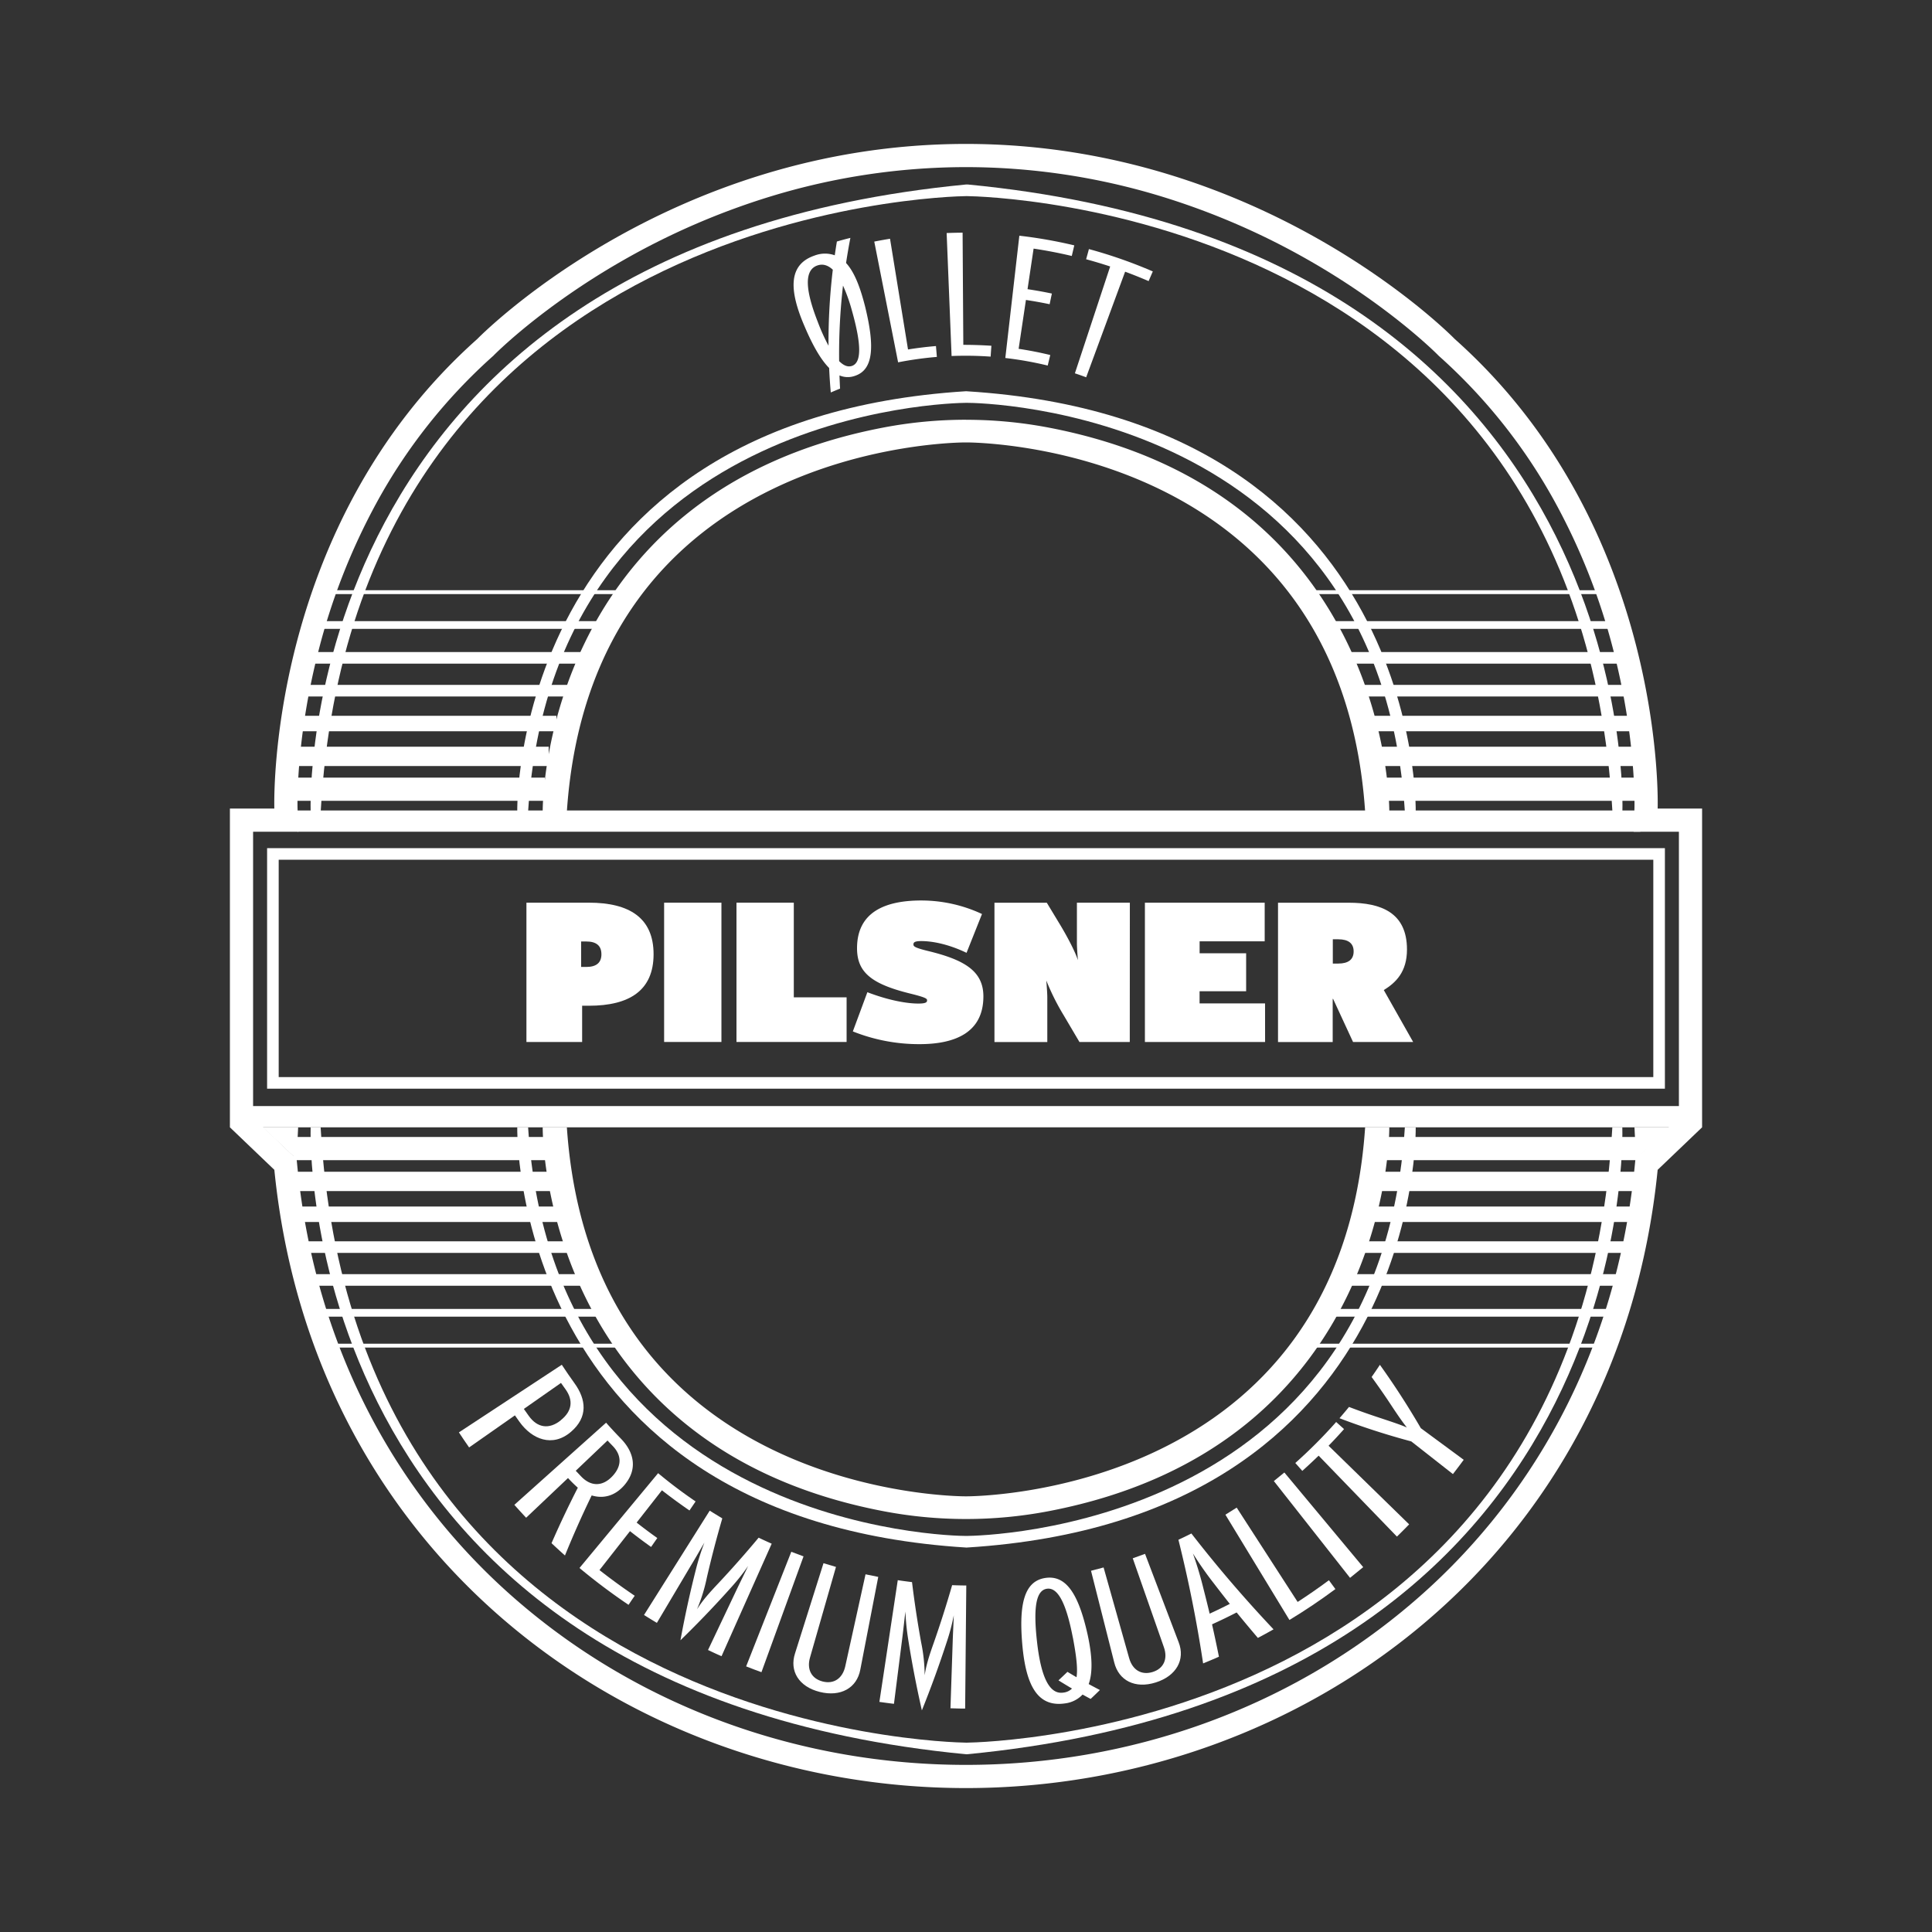 <svg xmlns="http://www.w3.org/2000/svg" width="1000" height="1000" viewBox="0 0 1000 1000"><rect x="0" y="0" width="1000" height="1000" fill="#333333" stroke="none"/><defs><style>.cls-1{fill:#fff;}</style></defs><title>pilsner</title><g id="Layer_2" data-name="Layer 2"><path class="cls-1" d="M500,86.5a346.7,346.7,0,0,1,100.9,15.1,374.93,374.93,0,0,1,77,33.38c42.15,24.14,66.25,48.64,66.48,48.88l.3.31.33.29a284.73,284.73,0,0,1,60,75.69A328.9,328.9,0,0,1,834.93,336C847,382.39,846,417.75,846,418.09l-.43,12.41H869V578.37l-19.29,18.46-3.21,3.06-.44,4.42c-4.69,46.85-17.66,90.57-38.56,129.94A327.23,327.23,0,0,1,729,831.32c-62.87,53-144.2,82.18-229,82.18s-166.15-29.18-229-82.18a327.23,327.23,0,0,1-78.48-97.07c-20.9-39.37-33.87-83.09-38.56-129.94l-.44-4.42-3.21-3.06L131,578.37V430.5h23.42L154,418.09c0-.35-1.05-35.06,10.88-81.35a329.86,329.86,0,0,1,29.84-76.16A284.89,284.89,0,0,1,255,184.46l.33-.29.29-.3c.24-.25,24.34-24.75,66.49-48.89a374.93,374.93,0,0,1,77-33.38A346.7,346.7,0,0,1,500,86.5m0-12c-155,0-253,101-253,101-110,98-105,243-105,243H119v165l23,22c20,200,184,320,358,320s338-120,358-320l23-22v-165H858s5-145-105-243c0,0-98-101-253-101Z"/><path class="cls-1" d="M855.75,445V557.5H144.25V445h711.5m6-6H138.25V563.5h723.5V439Z"/><polygon class="cls-1" points="849 419.5 154 419.5 154 430.5 849 430.5 849 419.5 849 419.5"/><polygon class="cls-1" points="871 572.5 129 572.5 129 583.5 871 583.5 871 572.5 871 572.5"/><path class="cls-1" d="M719.1,583.5H706.59C693.7,773,505.91,774.5,500.14,774.5h-.28c-5.75,0-193.56-1.45-206.45-191H280.9s-1.65,164.73,176.53,198.72a227.41,227.41,0,0,0,85.14,0C720.75,748.23,719.1,583.5,719.1,583.5Z"/><path class="cls-1" d="M732.77,583.5h-5.62C713.77,791.36,508.26,794.94,500.25,795s-213.52-3.64-226.9-211.5h-5.62S264,786.21,500,801v0l.25,0,.25,0v0c236-14.76,232.27-217.47,232.27-217.47Z"/><path class="cls-1" d="M500,217.26a227.33,227.33,0,0,0-42.57,4C279.25,255.27,280.9,420,280.9,420h12.51c12.89-189.55,200.7-191,206.45-191h.28c5.77,0,193.56,1.46,206.45,191H719.1s1.65-164.73-176.53-198.72a227.33,227.33,0,0,0-42.57-4Z"/><path class="cls-1" d="M500.5,202.5l-.25,0-.25,0v0C264,217.29,267.73,420,267.73,420h5.62c13.38-207.86,218.89-211.44,226.9-211.5s213.52,3.64,226.9,211.5h5.62s3.72-202.71-232.27-217.47v0Z"/><path class="cls-1" d="M839.71,583.5h-5.17C816.79,895.37,510.17,901.87,500.25,902c-9.92-.13-316.54-6.63-334.29-318.5h-5.17S150,874.22,500,908v0l.25,0,.25,0v0c350-33.73,339.21-324.45,339.21-324.45Z"/><path class="cls-1" d="M500,95.5h0Zm0,0Zm0,0h0Zm.11,0H500C150,129.23,160.79,420,160.79,420H166c17.75-311.87,324.37-318.37,334.29-318.5,9.92.13,316.54,6.63,334.29,318.5h5.17S851,129.23,501,95.5h-.92Zm-.09,0Zm0,0Zm0,0Zm0,0Zm0,0Zm0,0h0Zm0,0Zm0,0Zm0,0Zm0,0Zm0,0Zm0,0Z"/><polygon class="cls-1" points="154.32 583.5 136 583.5 153.5 600 154.32 583.5 154.32 583.5"/><polygon class="cls-1" points="864.32 583.5 846 583.5 846.82 600 864.32 583.5 864.32 583.5"/><polygon class="cls-1" points="284 588.5 152 588.5 152 600.5 284 600.5 284 588.5 284 588.5"/><polygon class="cls-1" points="286 606.5 153 606.5 153 616.5 286 616.5 286 606.5 286 606.5"/><polygon class="cls-1" points="290 624.5 156 624.5 156 632.5 290 632.5 290 624.5 290 624.5"/><polygon class="cls-1" points="296 642.5 159 642.5 159 648.5 296 648.5 296 642.5 296 642.5"/><polygon class="cls-1" points="303 659.5 163 659.5 163 665.5 303 665.5 303 659.5 303 659.5"/><polygon class="cls-1" points="311 677.5 168 677.5 168 681.5 311 681.5 311 677.5 311 677.5"/><polygon class="cls-1" points="322 695.5 174 695.5 174 697.5 322 697.5 322 695.5 322 695.5"/><polygon class="cls-1" points="849 588.5 717 588.5 717 600.5 849 600.5 849 588.5 849 588.5"/><polygon class="cls-1" points="848 606.5 715 606.5 715 616.5 848 616.5 848 606.5 848 606.5"/><polygon class="cls-1" points="845 624.5 711 624.5 711 632.5 845 632.5 845 624.5 845 624.5"/><polygon class="cls-1" points="842 642.5 705 642.5 705 648.5 842 648.5 842 642.5 842 642.5"/><polygon class="cls-1" points="838 659.5 698 659.5 698 665.5 838 665.5 838 659.5 838 659.5"/><polygon class="cls-1" points="833 677.5 690 677.5 690 681.5 833 681.5 833 677.5 833 677.5"/><polygon class="cls-1" points="827 695.5 679 695.5 679 697.5 827 697.5 827 695.5 827 695.5"/><polygon class="cls-1" points="849 402.5 717 402.5 717 414.5 849 414.5 849 402.5 849 402.5"/><polygon class="cls-1" points="848 386.5 715 386.5 715 396.5 848 396.5 848 386.5 848 386.5"/><polygon class="cls-1" points="845 370.5 711 370.5 711 378.5 845 378.5 845 370.5 845 370.5"/><polygon class="cls-1" points="842 354.5 705 354.5 705 360.5 842 360.5 842 354.5 842 354.5"/><polygon class="cls-1" points="838 337.5 698 337.5 698 343.5 838 343.5 838 337.5 838 337.5"/><polygon class="cls-1" points="833 321.5 690 321.5 690 325.5 833 325.5 833 321.5 833 321.5"/><polygon class="cls-1" points="827 305.5 679 305.5 679 307.5 827 307.5 827 305.5 827 305.5"/><polygon class="cls-1" points="282 402.5 150 402.5 150 414.5 282 414.5 282 402.5 282 402.5"/><polygon class="cls-1" points="284 386.5 151 386.5 151 396.5 284 396.5 284 386.5 284 386.5"/><polygon class="cls-1" points="288 370.5 154 370.5 154 378.5 288 378.5 288 370.5 288 370.5"/><polygon class="cls-1" points="294 354.5 157 354.5 157 360.5 294 360.5 294 354.5 294 354.5"/><polygon class="cls-1" points="301 337.5 161 337.5 161 343.5 301 343.5 301 337.5 301 337.5"/><polygon class="cls-1" points="309 321.5 166 321.5 166 325.5 309 325.5 309 321.5 309 321.5"/><polygon class="cls-1" points="320 305.5 172 305.5 172 307.5 320 307.5 320 305.5 320 305.5"/></g><g id="Layer_3" data-name="Layer 3"><path class="cls-1" d="M338.29,493.9c0,18.74-12.46,26.67-33.47,26.67h-3.51v18.75H272.48v-72.1h32.34C325.83,467.22,338.29,475.15,338.29,493.9Zm-27,0c0-4.43-2.67-6.59-7.82-6.59H300.8v13.18h2.68C308.63,500.49,311.3,498.33,311.3,493.9Z"/><path class="cls-1" d="M373.41,539.32H343.75v-72.1h29.66Z"/><path class="cls-1" d="M438.2,539.32h-57v-72.1h29.67v49H438.2Z"/><path class="cls-1" d="M509,515.73c0,18.85-14.83,24.72-33.06,24.72a92.35,92.35,0,0,1-34.51-6.59l7.52-20.29c11.33,4.33,20.6,5.87,26.37,5.87,3.81,0,4.53-.62,4.53-1.65,0-.82-.31-1.44-8.65-3.5-20.09-4.94-27.6-11-27.6-23.48,0-18.85,14.72-24.72,33.26-24.72a74.23,74.23,0,0,1,31.42,7l-8,20.09c-8.13-3.92-16.58-6.08-23.48-6.08-3.4,0-4,.72-4,1.65s0,1.65,7.63,3.5C499.59,496.89,509,502.86,509,515.73Z"/><path class="cls-1" d="M584.77,539.32H558.71l-8.14-13.8a121.44,121.44,0,0,1-9-18c.21,2.68.51,6.7.51,8.66v23.17H514.73v-72.1h27.09l7.1,11.74c3,5,7.42,13.08,9,18-.2-2.47-.51-6.7-.51-8.65V467.22h27.4Z"/><path class="cls-1" d="M654.81,539.32H592.6v-72.1h62v20H620.92v6.18H645v19.68h-24.1v6.28h33.89Z"/><path class="cls-1" d="M731.44,539.32H700.33L690,517h-.2v22.35H661.5v-72.1h36.67c16.48,0,30.08,5,30.08,24.21,0,11.53-5.67,17.09-12,21Zm-30.8-46.86c0-4.23-2.78-6.29-8-6.29h-2.78v12.57h2.78C697.86,498.74,700.64,496.68,700.64,492.46Z"/></g><g id="Layer_6" data-name="Layer 6"><path class="cls-1" d="M440.16,123.13q-1.26,6.5-2.24,13c4.25,4.6,7.27,12.3,9.88,22.62,5.12,20.92,4.21,32.65-5.27,35.78a10.91,10.91,0,0,1-8-.21c-.05-.08.27,6.83.29,6.82-1.61.65-3.21,1.31-4.81,2q-.56-6.3-.85-12.67c-4.24-4.26-8.37-11.39-12.56-21.19-8.55-19.61-8.38-32.4,5-37a15.1,15.1,0,0,1,10.47-.14q.51-3.56,1.1-7.13Q436.62,124,440.16,123.13Zm-9.1,16.48c-2.58-2.44-5.25-3.13-7.92-2.23-6.53,2.22-6.86,11.41.12,29.18a99.18,99.18,0,0,0,5.58,12.38A314.64,314.64,0,0,1,431.06,139.61Zm9.85,21a84.79,84.79,0,0,0-4.57-12.79,308.49,308.49,0,0,0-2,39.09c2.4,2.41,4.56,3.18,6.62,2.49C445.8,187.76,446.13,179,440.91,160.61Z"/><path class="cls-1" d="M484.92,184.74a181.54,181.54,0,0,0-20.06,2.8q-6.17-31.24-12.34-62.49,4.08-.81,8.16-1.47,4.65,28.65,9.31,57.31,7.2-1.17,14.47-1.77C484.61,181,484.77,182.87,484.92,184.74Z"/><path class="cls-1" d="M512.75,184.59a181.74,181.74,0,0,0-20.21-.32q-1.28-31.82-2.56-63.65,4.13-.16,8.26-.19.18,29,.37,58.06,7.27,0,14.54.48C513,180.84,512.88,182.72,512.75,184.59Z"/><path class="cls-1" d="M542.29,189.21a180.37,180.37,0,0,0-21.94-3.91L527.61,122a242.1,242.1,0,0,1,28.44,5c-.43,1.83-.87,3.66-1.3,5.49q-9.82-2.33-19.76-3.81-1.57,10.48-3.14,21,6.33.94,12.6,2.26-.59,2.76-1.16,5.52c-4.07-.85-8.17-1.58-12.27-2.2l-3.78,25.29q8.25,1.23,16.38,3.21C543.18,185.56,542.74,187.38,542.29,189.21Z"/><path class="cls-1" d="M594.52,145.5q-6-2.59-12.16-4.87L562.2,195.28q-2.91-1.08-5.84-2.05l18.27-55.3c-4.12-1.36-8.28-2.61-12.45-3.74.47-1.76,1-3.51,1.43-5.27a244.87,244.87,0,0,1,33.08,11.57Q595.6,143,594.52,145.5Z"/><path class="cls-1" d="M295.55,741.1c-9.6,8.24-20.2,3.87-26.66-5.15q-1.2-1.66-2.37-3.36l-23.71,16.6q-2.69-3.84-5.28-7.79l53.25-35q3.24,4.94,6.64,9.65C303.37,724.31,304.48,733.45,295.55,741.1Zm-5.29-6c6-4.78,6.48-10.39,2.46-16-.79-1.09-1.57-2.19-2.35-3.3l-19.23,13.46c.84,1.22,1.7,2.42,2.56,3.61C278.13,739.09,284.23,740,290.26,735.15Z"/><path class="cls-1" d="M292.42,805.12q-3.51-3.14-6.95-6.37,6.39-14.64,13.61-28.72a66,66,0,0,1-5.08-5l-21.67,20.55q-3.09-3.29-6.1-6.68l47.48-42.51q3.77,4.25,7.67,8.26c6.81,7,8.93,15.89,1.61,24.27-4.94,5.59-10.95,6.86-16.73,5.11Q298.87,789.25,292.42,805.12ZM317,764.05c5-5.34,4.75-10.88.14-15.62-.9-.93-1.8-1.87-2.69-2.82L298,761.27c1,1,1.95,2.06,2.93,3.07C306,769.55,312,769.43,317,764.05Z"/><path class="cls-1" d="M325.33,830.66a313.18,313.18,0,0,1-25.39-19.07l40.7-49.08q9.41,7.85,19.4,14.63l-3.17,4.68q-7.28-5-14.26-10.45l-13.09,16.71q5.26,4.15,10.7,8L337,800.7q-5.54-3.94-10.92-8.18-7.89,10.08-15.79,20.15,8.92,7,18.25,13.3C327.43,827.53,326.38,829.1,325.33,830.66Z"/><path class="cls-1" d="M373.47,857.24c-2.35-1-4.69-2.1-7-3.2l14.76-31.11c2.23-4.69,4.12-8.43,6-12.38a106.09,106.09,0,0,1-8.83,11.13Q365.85,835.73,352.2,849q3.42-18.72,8.09-37a117.19,117.19,0,0,1,4.31-13.54c-2.25,3.76-4,7-7,11.88L340,840q-3.34-2-6.66-4.08l34-54q3.24,2,6.52,4-4.42,15.15-8,30.65a86,86,0,0,1-5.09,16.4c2.82-4.48,6.09-8.21,10.9-13.31q10.88-11.61,21-23.76,3.36,1.61,6.76,3.11Q386.44,828.12,373.47,857.24Z"/><path class="cls-1" d="M394.13,865.52c-2.65-.95-5.3-1.95-7.93-3l23.37-59.32q3.17,1.23,6.34,2.38Z"/><path class="cls-1" d="M445.3,864.16c-1.76,9.56-10.19,14.28-21,11.58s-15.79-10.8-12.78-20q7.36-23.31,14.72-46.63,3.23,1,6.46,1.92-6.71,23.41-13.42,46.83c-1.81,6.2.73,11,6.54,12.48s10.33-1.61,11.7-7.92q5.24-23.77,10.48-47.56,3.28.7,6.58,1.34Q449.93,840.16,445.3,864.16Z"/><path class="cls-1" d="M499.56,884.36c-2.54,0-5.07-.08-7.6-.16q.57-17.19,1.15-34.38c.17-5.19.42-9.36.56-13.73a105.48,105.48,0,0,1-3.6,13.7q-5.82,17.88-12.91,35.5-4.21-18.49-7.13-37.07a120.93,120.93,0,0,1-1.39-14.1c-.55,4.34-.9,8-1.61,13.65l-4.32,34.13q-3.78-.46-7.54-1l9.51-63c2.46.37,4.91.7,7.38,1q1.9,15.63,4.73,31.24a86.76,86.76,0,0,1,1.82,17c.78-5.24,2.28-10,4.61-16.55q5.25-15,9.6-30.11c2.44.09,4.89.15,7.33.17Q499.85,852.51,499.56,884.36Z"/><path class="cls-1" d="M569.31,874.75q-2.35,2.32-4.79,4.61c-1.41-.74-2.8-1.5-4.18-2.26a15,15,0,0,1-9.19,4.59c-13.95,2-20.12-9.06-22-30.4s1.14-32.95,11.94-34.55,17.19,8.38,21.87,29.39c2.36,10.85,2.74,19.44.54,25.54C565.43,872.72,567.36,873.74,569.31,874.75Zm-14-27.09c-3.58-18.6-8-26.15-13.47-25.32s-7.19,9.32-5,28.13,6.82,26.64,13.53,25.62a7.42,7.42,0,0,0,4.49-2.1q-3.55-2.09-7-4.24,2.36-2.19,4.65-4.41,2.33,1.41,4.7,2.79C557.89,863.85,557.17,857.41,555.33,847.66Z"/><path class="cls-1" d="M610.06,850c3.54,9.06-1.22,17.5-11.9,20.85s-19.14-1-21.45-10.43l-12-47.39q3.27-.82,6.51-1.72,6.6,23.43,13.21,46.88c1.72,6.23,6.42,9,12.15,7.24s8-6.77,5.84-12.86l-16.11-46c2.13-.74,4.25-1.5,6.36-2.3Z"/><path class="cls-1" d="M659.18,843.34q-4,2.28-8.1,4.44-5.58-6.54-11-13.18-6.3,3.24-12.73,6.15,1.88,8.36,3.57,16.76c-2.72,1.2-5.45,2.35-8.19,3.47q-4.89-32.43-12.78-64,3.38-1.57,6.71-3.25Q636.61,819.45,659.18,843.34Zm-22.63-13.17q-4.09-5.17-8.1-10.41a178.35,178.35,0,0,1-11-15.69,182.62,182.62,0,0,1,5.49,18.37q1.64,6.38,3.17,12.79Q631.35,832.82,636.55,830.17Z"/><path class="cls-1" d="M691.2,822.5q-11.6,8.61-23.79,16Q650.84,811.27,634.27,784q2.94-1.78,5.84-3.66l31.54,48.82q8.24-5.33,16.19-11.23Z"/><path class="cls-1" d="M705.59,811.15q-3.37,2.82-6.81,5.54l-39.44-50.1c1.83-1.45,3.65-2.92,5.44-4.43Z"/><path class="cls-1" d="M695.67,739.69c-2.6,2.95-5.27,5.82-8,8.62L729.37,789q-3.12,3.22-6.32,6.34l-40.52-41.89q-4.15,4-8.46,7.88l-3.62-4.09a253.68,253.68,0,0,0,21.15-21.22Z"/><path class="cls-1" d="M714.23,706.43q11.28,15.74,21.19,32.79l22.19,16.37q-2.75,3.75-5.58,7.39l-21.56-16.91a374.45,374.45,0,0,1-37.15-12q2.49-2.87,4.92-5.84,7.85,3,15.88,5.63c5.5,1.84,10.55,3.46,14.07,5-2.42-3-5.49-7.54-8.59-12.25s-6.35-9.33-9.65-13.88Q712.13,709.63,714.23,706.43Z"/></g></svg>

